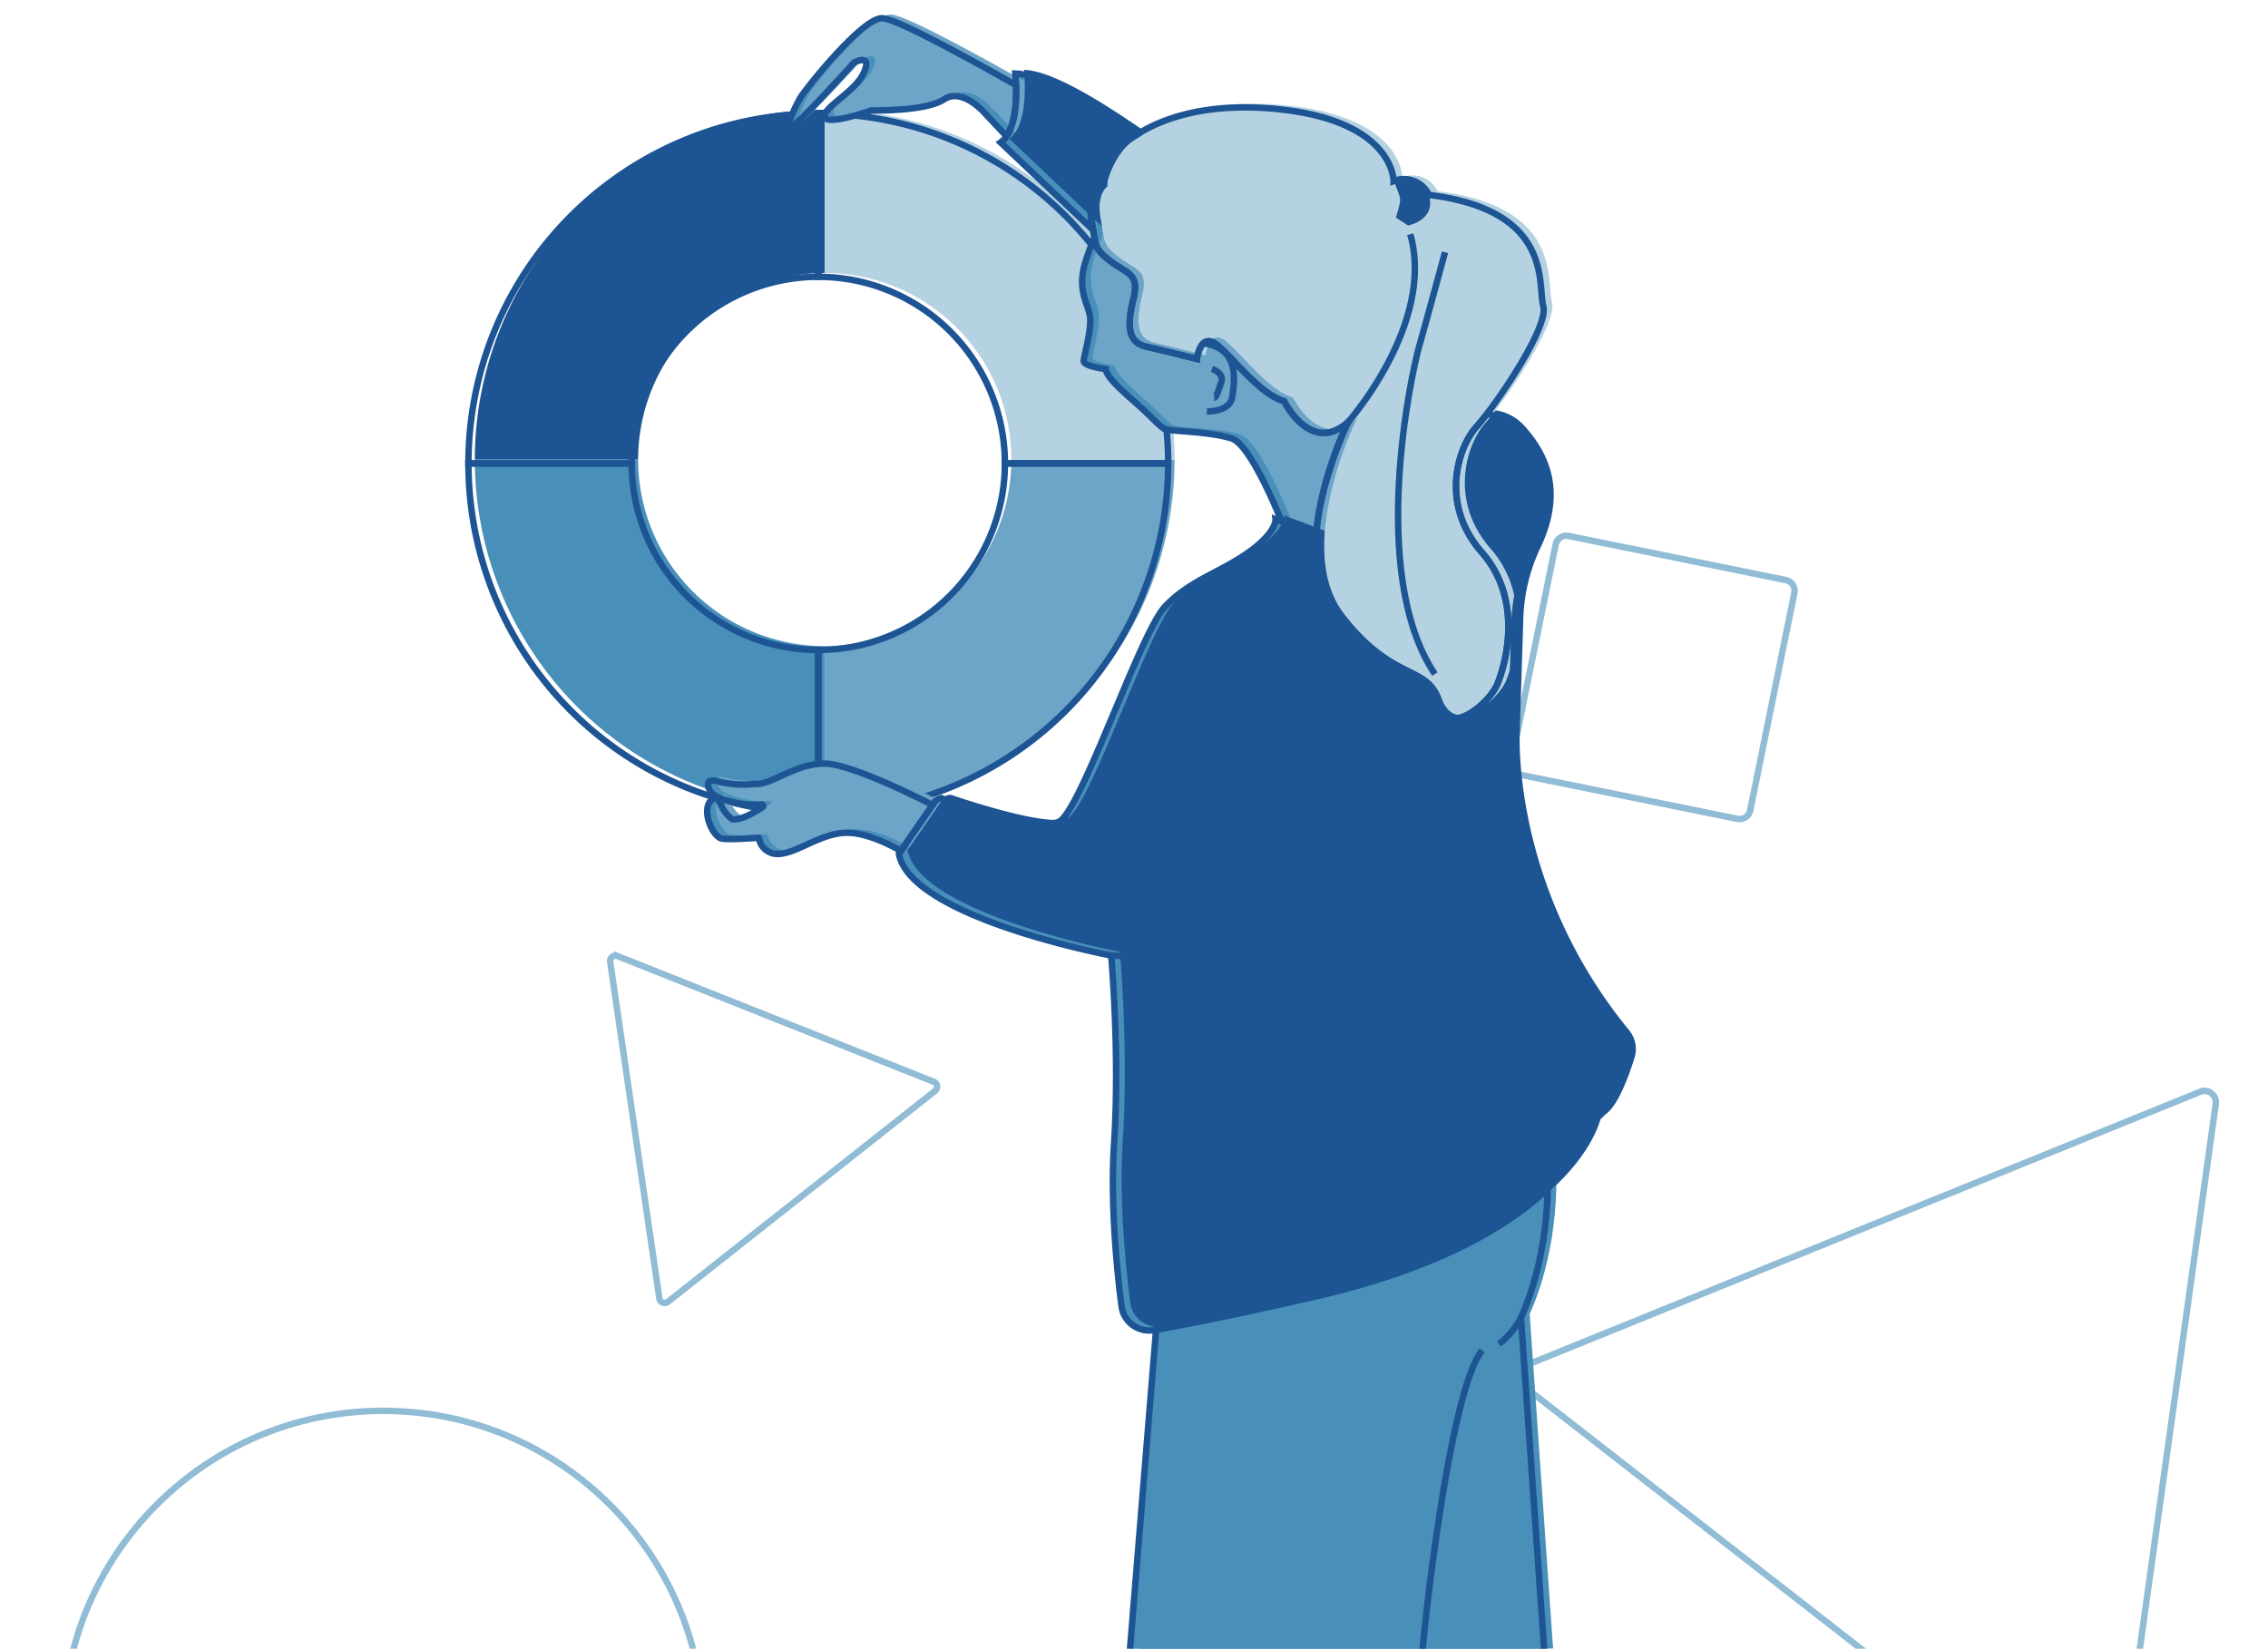 <svg id="Layer_1" data-name="Layer 1" xmlns="http://www.w3.org/2000/svg" xmlns:xlink="http://www.w3.org/1999/xlink" viewBox="0 0 633.113 460.319"><defs><style>.cls-1,.cls-13,.cls-3,.cls-8{fill:none;}.cls-2{clip-path:url(#clip-path);}.cls-3{stroke:#91bcd6;}.cls-13,.cls-3,.cls-8{stroke-miterlimit:10;stroke-width:1.8px;}.cls-11,.cls-4{fill:#1d5493;}.cls-4,.cls-5,.cls-6,.cls-7,.cls-8{fill-rule:evenodd;}.cls-5,.cls-9{fill:#488fba;}.cls-10,.cls-6{fill:#6ca5c8;}.cls-12,.cls-7{fill:#b5d2e3;}.cls-13,.cls-8{stroke:#1d5493;}</style><clipPath id="clip-path"><rect class="cls-1" x="0.739" y="-1.428" width="632.061" height="461.747"/></clipPath></defs><g class="cls-2"><circle class="cls-3" cx="106.985" cy="483.357" r="89.448"/><path class="cls-3" d="M437.83,149.632l60.701,12.328a3.032,3.032,0,0,1,2.363,3.595l-12.328,60.701a3.032,3.032,0,0,1-3.595,2.363l-60.701-12.328a3.032,3.032,0,0,1-2.363-3.595l12.357-60.67A3.03,3.03,0,0,1,437.83,149.632Z"/><path class="cls-3" d="M614.128,304.841l-188.332,76.428a3.192,3.192,0,0,0-1.768,4.173,3.306,3.306,0,0,0,.997,1.318l160.331,124.891a3.193,3.193,0,0,0,4.494-.546,3.02,3.02,0,0,0,.619-1.547l28.063-201.332a3.222,3.222,0,0,0-2.726-3.627A3.125,3.125,0,0,0,614.128,304.841Z"/><path class="cls-3" d="M260.624,302.026l-88.26-35.097a1.492,1.492,0,0,0-1.946.836,1.545,1.545,0,0,0-.09.767l13.725,93.978a1.492,1.492,0,0,0,1.693,1.269,1.411,1.411,0,0,0,.709-.322l74.56-58.865a1.506,1.506,0,0,0,.253-2.105A1.46,1.46,0,0,0,260.624,302.026Z"/><path class="cls-4" d="M132.552,128.305a97.668,97.668,0,0,1,97.666-97.669h.002V76.215a52.09,52.09,0,0,0-52.09,52.09Z"/><path class="cls-5" d="M230.22,225.974a97.667,97.667,0,0,1-97.668-97.666v-.002l45.578-0a52.09,52.09,0,0,0,52.09,52.09Z"/><path class="cls-6" d="M327.888,128.306a97.669,97.669,0,0,1-97.668,97.668V180.395a52.09,52.09,0,0,0,52.09-52.09Z"/><path class="cls-7" d="M230.22,30.637a97.669,97.669,0,0,1,97.668,97.669H282.31A52.09,52.09,0,0,0,230.22,76.216Z"/><path class="cls-8" d="M130.762,129.382a97.668,97.668,0,0,1,97.666-97.669h.002V77.292a52.09,52.09,0,0,0-52.09,52.09Z"/><path class="cls-8" d="M228.43,227.051a97.667,97.667,0,0,1-97.668-97.666v-.002l45.578-0a52.09,52.09,0,0,0,52.09,52.09Z"/><path class="cls-8" d="M326.098,129.383a97.669,97.669,0,0,1-97.668,97.668V181.472a52.09,52.09,0,0,0,52.09-52.09Z"/><path class="cls-8" d="M228.43,31.714A97.669,97.669,0,0,1,326.098,129.382H280.519a52.09,52.09,0,0,0-52.09-52.09Z"/><path class="cls-9" d="M322.719,372.013l-7.425,90.961,115.809-.934-6.538-93.395s7.171-14.357,7.458-36.028c-10.995,10.528-31.479,23.044-69.47,31.13C362.553,363.747,343.865,368.181,322.719,372.013Z"/><path class="cls-9" d="M230.224,213.964c-8.524,0-14.873,6.054-19.338,5.648a29.266,29.266,0,0,1-10.303-.631c-4.626-1.367-2.733,2.839-1.262,3.785,0,0,5.008,3.118,13.322,2.636a.383.383,0,0,1,.235.701c-1.981,1.328-6.04,3.778-8.512,3.392a11.498,11.498,0,0,1-2.523-2.839c-.996-1.754-1.324-3.739-2.944-2.733-3.049,1.892-.946,9.041,2.103,10.829,1.12.656,9.829-.025,10.75-.099a.08.08,0,0,1,.091.071,5.246,5.246,0,0,0,5.77,4.443c5.151-.315,11.985-6.098,19.239-5.887,5.524.16,11.89,3.485,14.618,5.064l8.878-12.824C253.103,221.851,236.767,213.964,230.224,213.964Z"/><path class="cls-9" d="M376.354,118.578c-10.441,9.397-17.899-5.817-17.899-5.817-7.309-1.939-16.11-14.618-19.839-16.408s-4.475,4.624-4.475,4.624-8.95-2.237-14.17-3.431c-5.221-1.193-5.37-5.966-3.58-13.275,1.79-7.309-1.79-7.011-6.414-10.59-3.319-2.569-3.948-3.613-4.48-6.528a61.637,61.637,0,0,0-2.829,7.87c-1.641,6.563.597,9.845,1.492,13.425.895,3.58-1.641,11.635-1.641,13.126s6.116,2.237,6.116,2.237c.374,2.692,5.881,7.117,9.696,10.59,3.795,3.456,5.895,5.967,7.16,6.265,2.536.597,12.38.597,18.347,2.536,4.613,1.499,11.184,16.454,13.929,23.165l9.63,3.64C368.656,134.103,376.354,118.578,376.354,118.578Z"/><path class="cls-9" d="M452.311,289.413c-33.187-40.482-30.494-83.567-30.494-83.567l.978-31.035a49.445,49.445,0,0,1,4.715-19.932c7.97-16.537,1.808-27.272-4.357-34.149a13.481,13.481,0,0,0-8.103-4.373c-1.124,1.472-2.121,2.699-2.897,3.563-5.067,5.646-9.991,20.706.496,33.861.318.399.648.797.995,1.192a29.081,29.081,0,0,1,6.291,11.824c2.831,10.608-.346,21.133-1.965,25.019-2.237,5.37-14.021,15.662-17.9,5.072-3.878-10.591-12.977-5.221-27.297-23.717-3.859-4.984-5.365-11.248-5.525-17.738a52.386,52.386,0,0,1,.147-5.426l-9.63-3.64-1.698-.642s.397,3.698-7.722,9.381c-8.118,5.683-16.237,7.712-23.137,15.019s-23.543,57.234-29.632,60.076c-5.218,2.435-26.237-4.372-32.142-6.368a2.178,2.178,0,0,0-2.492.829l-.594.858-8.878,12.824-.546.788c3.247,17.86,59.264,28.414,59.264,28.414s2.435,27.196.812,52.363c-1.092,16.928.754,35.324,2.08,45.555a7.761,7.761,0,0,0,9.053,6.656c.196-.035.389-.071.584-.106,21.146-3.832,39.834-8.266,39.834-8.266,37.991-8.086,58.475-20.602,69.47-31.13,11.082-10.611,12.525-19.203,12.525-19.203,3.935-.843,7.48-10.443,9.289-16.27A8.308,8.308,0,0,0,452.311,289.413Z"/><path class="cls-9" d="M413.644,154.973c-.347-.395-.677-.793-.995-1.192-10.487-13.155-5.563-28.215-.496-33.861.776-.865,1.773-2.092,2.897-3.563,6.437-8.427,17.145-25.068,15.748-30.147-1.641-5.966,2.983-26.7-31.921-31.026a7.736,7.736,0,0,0-9.845-3.878s.149-16.11-30.28-19.839c-20.362-2.495-33.836,1.957-41.601,7.007a23.562,23.562,0,0,0-7.474,7.163c-3.58,6.116-2.983,8.204-2.983,8.204s-3.132,1.939-1.939,8.801c.153.882.277,1.658.386,2.353.13.83.241,1.534.355,2.158.532,2.915,1.161,3.958,4.48,6.528,4.624,3.58,8.204,3.282,6.414,10.59-1.79,7.309-1.641,12.082,3.58,13.275,5.221,1.193,14.17,3.431,14.17,3.431s.746-6.414,4.475-4.624,12.53,14.469,19.839,16.408c0,0,7.458,15.215,17.899,5.817,0,0-7.698,15.525-8.958,31.43a52.386,52.386,0,0,0-.147,5.426c.16,6.49,1.666,12.754,5.525,17.738,14.32,18.496,23.418,13.126,27.297,23.717,3.878,10.59,15.662.298,17.9-5.072,1.619-3.886,4.796-14.411,1.965-25.019A29.081,29.081,0,0,0,413.644,154.973Z"/><path class="cls-9" d="M283.642,24.545C276.005,20.24,251.082,6.146,246.341,5.85c-5.495-.343-21.637,19.92-23.011,22.324-1.374,2.404-5.152,10.303-1.717,7.556,3.434-2.748,16.829-17.516,16.829-17.516s5.152-2.748,2.748,2.748c-2.404,5.495-11.334,9.617-10.99,12.364.343,2.748,13.051-1.717,13.051-1.717s15.112.343,20.264-3.091c5.152-3.434,11.334,3.778,11.334,3.778l6.122,6.517C283.532,35.098,283.767,28.496,283.642,24.545Z"/><path class="cls-9" d="M283.433,21.305s.147,1.302.208,3.24c.126,3.95-.109,10.552-2.673,14.267a6.816,6.816,0,0,1-1.657,1.726l25.83,24.456c-.109-.695-.232-1.47-.386-2.353-1.193-6.861,1.939-8.801,1.939-8.801s-.597-2.088,2.983-8.204a23.562,23.562,0,0,1,7.474-7.163C307.659,31.95,292.049,21.545,283.433,21.305Z"/><path class="cls-9" d="M325.157,370.219l-7.425,90.961,115.809-.934-6.538-93.395s7.171-14.357,7.458-36.028c-10.995,10.528-31.479,23.044-69.47,31.13C364.991,361.953,346.303,366.386,325.157,370.219Z"/><path class="cls-10" d="M232.662,212.17c-8.524,0-14.873,6.054-19.338,5.648a29.266,29.266,0,0,1-10.303-.631c-4.626-1.367-2.733,2.839-1.262,3.785,0,0,5.008,3.118,13.322,2.636a.383.383,0,0,1,.235.701c-1.981,1.328-6.04,3.778-8.512,3.392a11.498,11.498,0,0,1-2.523-2.839c-.996-1.754-1.324-3.739-2.944-2.733-3.049,1.892-.946,9.041,2.103,10.829,1.12.656,9.829-.025,10.75-.099a.08.08,0,0,1,.091.071,5.246,5.246,0,0,0,5.77,4.443c5.151-.315,11.985-6.098,19.239-5.887,5.524.16,11.89,3.485,14.618,5.064l8.878-12.824C255.541,220.056,239.205,212.17,232.662,212.17Z"/><path class="cls-10" d="M378.791,116.783c-10.441,9.397-17.899-5.817-17.899-5.817-7.309-1.939-16.11-14.618-19.839-16.408s-4.475,4.624-4.475,4.624-8.95-2.237-14.17-3.431c-5.221-1.193-5.37-5.966-3.58-13.275,1.79-7.309-1.79-7.011-6.414-10.59-3.319-2.569-3.948-3.613-4.48-6.528a61.637,61.637,0,0,0-2.829,7.87c-1.641,6.563.597,9.845,1.492,13.425.895,3.58-1.641,11.635-1.641,13.126s6.116,2.237,6.116,2.237c.374,2.692,5.881,7.117,9.696,10.59,3.795,3.456,5.895,5.967,7.16,6.265,2.536.597,12.38.597,18.347,2.536,4.613,1.499,11.184,16.454,13.929,23.165l9.63,3.64C371.094,132.308,378.791,116.783,378.791,116.783Z"/><path class="cls-11" d="M454.749,287.618c-33.187-40.482-30.494-83.567-30.494-83.567l.978-31.035a49.445,49.445,0,0,1,4.715-19.933c7.97-16.537,1.808-27.272-4.357-34.149a13.481,13.481,0,0,0-8.103-4.373c-1.124,1.472-2.121,2.699-2.897,3.563-5.067,5.646-9.991,20.706.496,33.861.318.399.648.797.995,1.192a29.081,29.081,0,0,1,6.291,11.824c2.831,10.608-.346,21.133-1.965,25.019-2.237,5.37-14.021,15.662-17.9,5.072-3.878-10.591-12.977-5.221-27.297-23.717-3.859-4.984-5.365-11.248-5.525-17.738a52.385,52.385,0,0,1,.147-5.426l-9.63-3.64-1.698-.642s.397,3.698-7.722,9.381c-8.118,5.683-16.237,7.712-23.137,15.019s-23.543,57.234-29.632,60.076c-5.218,2.435-26.237-4.372-32.142-6.368a2.178,2.178,0,0,0-2.492.829l-.594.858-8.878,12.824-.546.788c3.247,17.86,59.264,28.414,59.264,28.414s2.435,27.196.812,52.363c-1.092,16.928.754,35.324,2.08,45.555a7.761,7.761,0,0,0,9.053,6.656c.196-.035.389-.071.584-.106,21.146-3.832,39.834-8.266,39.834-8.266,37.991-8.086,58.475-20.602,69.47-31.13,11.082-10.611,12.525-19.203,12.525-19.203,3.935-.843,7.48-10.443,9.289-16.27A8.308,8.308,0,0,0,454.749,287.618Z"/><path class="cls-12" d="M416.082,153.178c-.347-.395-.677-.793-.995-1.192-10.487-13.155-5.563-28.215-.496-33.861.776-.865,1.773-2.092,2.897-3.563,6.437-8.427,17.145-25.068,15.748-30.147-1.641-5.966,2.983-26.7-31.921-31.026a7.736,7.736,0,0,0-9.845-3.878s.149-16.11-30.28-19.839c-20.362-2.495-33.836,1.957-41.601,7.007a23.562,23.562,0,0,0-7.474,7.163c-3.58,6.116-2.983,8.204-2.983,8.204s-3.132,1.939-1.939,8.801c.153.882.277,1.658.386,2.353.13.83.241,1.534.355,2.158.532,2.915,1.161,3.958,4.48,6.528,4.624,3.58,8.204,3.282,6.414,10.59-1.79,7.309-1.641,12.082,3.58,13.275,5.221,1.193,14.17,3.431,14.17,3.431s.746-6.414,4.475-4.624,12.53,14.469,19.839,16.408c0,0,7.458,15.215,17.899,5.817,0,0-7.698,15.525-8.958,31.43a52.385,52.385,0,0,0-.147,5.426c.16,6.49,1.666,12.754,5.525,17.738,14.32,18.496,23.418,13.126,27.297,23.717,3.878,10.59,15.662.298,17.9-5.072,1.619-3.886,4.796-14.411,1.965-25.019A29.081,29.081,0,0,0,416.082,153.178Z"/><path class="cls-10" d="M286.079,22.75c-7.637-4.305-32.56-18.399-37.301-18.695-5.495-.343-21.637,19.92-23.011,22.324-1.374,2.404-5.152,10.303-1.717,7.556,3.434-2.748,16.829-17.516,16.829-17.516s5.152-2.748,2.748,2.748c-2.404,5.495-11.334,9.617-10.99,12.364.343,2.748,13.051-1.717,13.051-1.717s15.112.343,20.264-3.091c5.152-3.434,11.334,3.778,11.334,3.778l6.122,6.517C285.97,33.303,286.205,26.701,286.079,22.75Z"/><path class="cls-11" d="M285.871,19.51s.147,1.302.208,3.24c.126,3.95-.109,10.552-2.673,14.267a6.816,6.816,0,0,1-1.657,1.726l25.83,24.456c-.109-.695-.232-1.47-.386-2.353-1.193-6.861,1.939-8.801,1.939-8.801s-.597-2.088,2.983-8.204a23.562,23.562,0,0,1,7.474-7.163C310.097,30.156,294.486,19.75,285.871,19.51Z"/><path class="cls-13" d="M322.719,371.247l-7.425,90.961,115.809-.934-6.538-93.395s7.171-14.357,7.458-36.028c-10.995,10.528-31.479,23.044-69.47,31.13C362.553,362.981,343.865,367.415,322.719,371.247Z"/><path class="cls-13" d="M230.224,213.198c-8.524,0-14.873,6.054-19.338,5.648a29.266,29.266,0,0,1-10.303-.631c-4.626-1.367-2.733,2.839-1.262,3.785,0,0,5.008,3.118,13.322,2.636a.383.383,0,0,1,.235.701c-1.981,1.328-6.04,3.778-8.512,3.392a11.498,11.498,0,0,1-2.523-2.839c-.996-1.754-1.324-3.739-2.944-2.733-3.049,1.892-.946,9.041,2.103,10.829,1.12.656,9.829-.025,10.75-.099a.08.08,0,0,1,.091.071,5.246,5.246,0,0,0,5.77,4.443c5.151-.315,11.985-6.098,19.239-5.887,5.524.16,11.89,3.485,14.618,5.064l8.878-12.824C253.103,221.084,236.767,213.198,230.224,213.198Z"/><path class="cls-13" d="M376.354,117.811c-10.441,9.397-17.899-5.817-17.899-5.817-7.309-1.939-16.11-14.618-19.839-16.408s-4.475,4.624-4.475,4.624-8.95-2.237-14.17-3.431c-5.221-1.193-5.37-5.966-3.58-13.275,1.79-7.309-1.79-7.011-6.414-10.59-3.319-2.569-3.948-3.613-4.48-6.528a61.637,61.637,0,0,0-2.829,7.87c-1.641,6.563.597,9.845,1.492,13.425.895,3.58-1.641,11.635-1.641,13.126s6.116,2.237,6.116,2.237c.374,2.692,5.881,7.117,9.696,10.59,3.795,3.456,5.895,5.967,7.16,6.265,2.536.597,12.38.597,18.347,2.536,4.613,1.499,11.184,16.454,13.929,23.165l9.63,3.64C368.656,133.336,376.354,117.811,376.354,117.811Z"/><path class="cls-13" d="M452.311,288.646c-33.187-40.482-30.494-83.567-30.494-83.567l.978-31.035a49.445,49.445,0,0,1,4.715-19.932c7.97-16.537,1.808-27.272-4.357-34.149a13.481,13.481,0,0,0-8.103-4.373c-1.124,1.472-2.121,2.699-2.897,3.563-5.067,5.646-9.991,20.706.496,33.861.318.399.648.797.995,1.192a29.081,29.081,0,0,1,6.291,11.824c2.831,10.608-.346,21.133-1.965,25.019-2.237,5.37-14.021,15.662-17.9,5.072-3.878-10.591-12.977-5.221-27.297-23.717-3.859-4.984-5.365-11.248-5.525-17.738a52.386,52.386,0,0,1,.147-5.426l-9.63-3.64-1.698-.642s.397,3.698-7.722,9.381c-8.118,5.683-16.237,7.712-23.137,15.019s-23.543,57.234-29.632,60.076c-5.218,2.435-26.237-4.372-32.142-6.368a2.178,2.178,0,0,0-2.492.829l-.594.858-8.878,12.824-.546.788c3.247,17.86,59.264,28.414,59.264,28.414s2.435,27.196.812,52.363c-1.092,16.928.754,35.324,2.08,45.555a7.761,7.761,0,0,0,9.053,6.656c.196-.035.389-.071.584-.106,21.146-3.832,39.834-8.266,39.834-8.266,37.991-8.086,58.475-20.602,69.47-31.13,11.082-10.611,12.525-19.203,12.525-19.203,3.935-.843,7.48-10.443,9.289-16.27A8.308,8.308,0,0,0,452.311,288.646Z"/><path class="cls-13" d="M413.644,154.207c-.347-.395-.677-.793-.995-1.192-10.487-13.155-5.563-28.215-.496-33.861.776-.865,1.773-2.092,2.897-3.563,6.437-8.427,17.145-25.068,15.748-30.147-1.641-5.966,2.983-26.7-31.921-31.026a7.736,7.736,0,0,0-9.845-3.878s.149-16.11-30.28-19.839C338.391,28.205,324.917,32.657,317.152,37.708a23.562,23.562,0,0,0-7.474,7.163c-3.58,6.116-2.983,8.204-2.983,8.204s-3.132,1.939-1.939,8.801c.153.882.277,1.658.386,2.353.13.83.241,1.534.355,2.158.532,2.915,1.161,3.958,4.48,6.528,4.624,3.58,8.204,3.282,6.414,10.59-1.79,7.309-1.641,12.082,3.58,13.275,5.221,1.193,14.17,3.431,14.17,3.431s.746-6.414,4.475-4.624,12.53,14.469,19.839,16.408c0,0,7.458,15.215,17.899,5.817,0,0-7.698,15.525-8.958,31.43a52.386,52.386,0,0,0-.147,5.426c.16,6.49,1.666,12.754,5.525,17.738,14.32,18.496,23.418,13.126,27.297,23.717,3.878,10.59,15.662.298,17.9-5.072,1.619-3.886,4.796-14.411,1.965-25.019A29.081,29.081,0,0,0,413.644,154.207Z"/><path class="cls-13" d="M283.642,23.779C276.005,19.473,251.082,5.38,246.341,5.084c-5.495-.343-21.637,19.92-23.011,22.324-1.374,2.404-5.152,10.303-1.717,7.556,3.434-2.748,16.829-17.516,16.829-17.516s5.152-2.748,2.748,2.748c-2.404,5.495-11.334,9.617-10.99,12.364.343,2.748,13.051-1.717,13.051-1.717s15.112.343,20.264-3.091c5.152-3.434,11.334,3.778,11.334,3.778l6.122,6.517C283.532,34.331,283.767,27.729,283.642,23.779Z"/><path class="cls-13" d="M283.433,20.539s.147,1.302.208,3.24c.126,3.95-.109,10.552-2.673,14.267a6.816,6.816,0,0,1-1.657,1.726L305.142,64.228c-.109-.695-.232-1.47-.386-2.353-1.193-6.861,1.939-8.801,1.939-8.801s-.597-2.088,2.983-8.204a23.562,23.562,0,0,1,7.474-7.163C307.659,31.184,292.049,20.778,283.433,20.539Z"/><path class="cls-13" d="M336.914,114.881s6.464.202,7.07-4.04S346.207,97.508,336.308,95.892"/><path class="cls-13" d="M338.329,102.963s3.434,1.212,2.626,3.636-1.414,4.444-2.02,4.444"/><path class="cls-13" d="M393.68,65.389c7.07,24.847-17.326,52.423-17.326,52.423"/><path class="cls-11" d="M389.033,50.539s1.748,3.789,1.819,5.153c.067,1.297-1.212,5.05-1.212,5.05l3.434,2.222s7.971-1.54,5.804-8.547S389.033,50.539,389.033,50.539Z"/><path class="cls-13" d="M403.376,70.439S398.124,89.832,396.104,96.902s-14.343,63.23,4.444,91.309"/><path class="cls-13" d="M310.19,266.779s11.17,1.228,18.24-5.843,14.056-22.979,18.787-34.544c3.636-8.889,7.878-9.293,8.889-8.889"/><path class="cls-13" d="M344.187,231.038s19.999-.404,44.443-24.241c0,0,6.06-6.868,6.06-3.838s-26.868,26.666-42.22,29.09"/><path class="cls-13" d="M444.548,312.647c-.971-1.612-19.354-33.126-19.759-53.529s-2.626-44.039-2.626-44.039"/><path class="cls-13" d="M397.017,462.035c0-2.932,7.331-73.312,16.715-85.042"/><path class="cls-13" d="M418.424,375.234a22.143,22.143,0,0,0,6.141-7.355"/></g></svg>